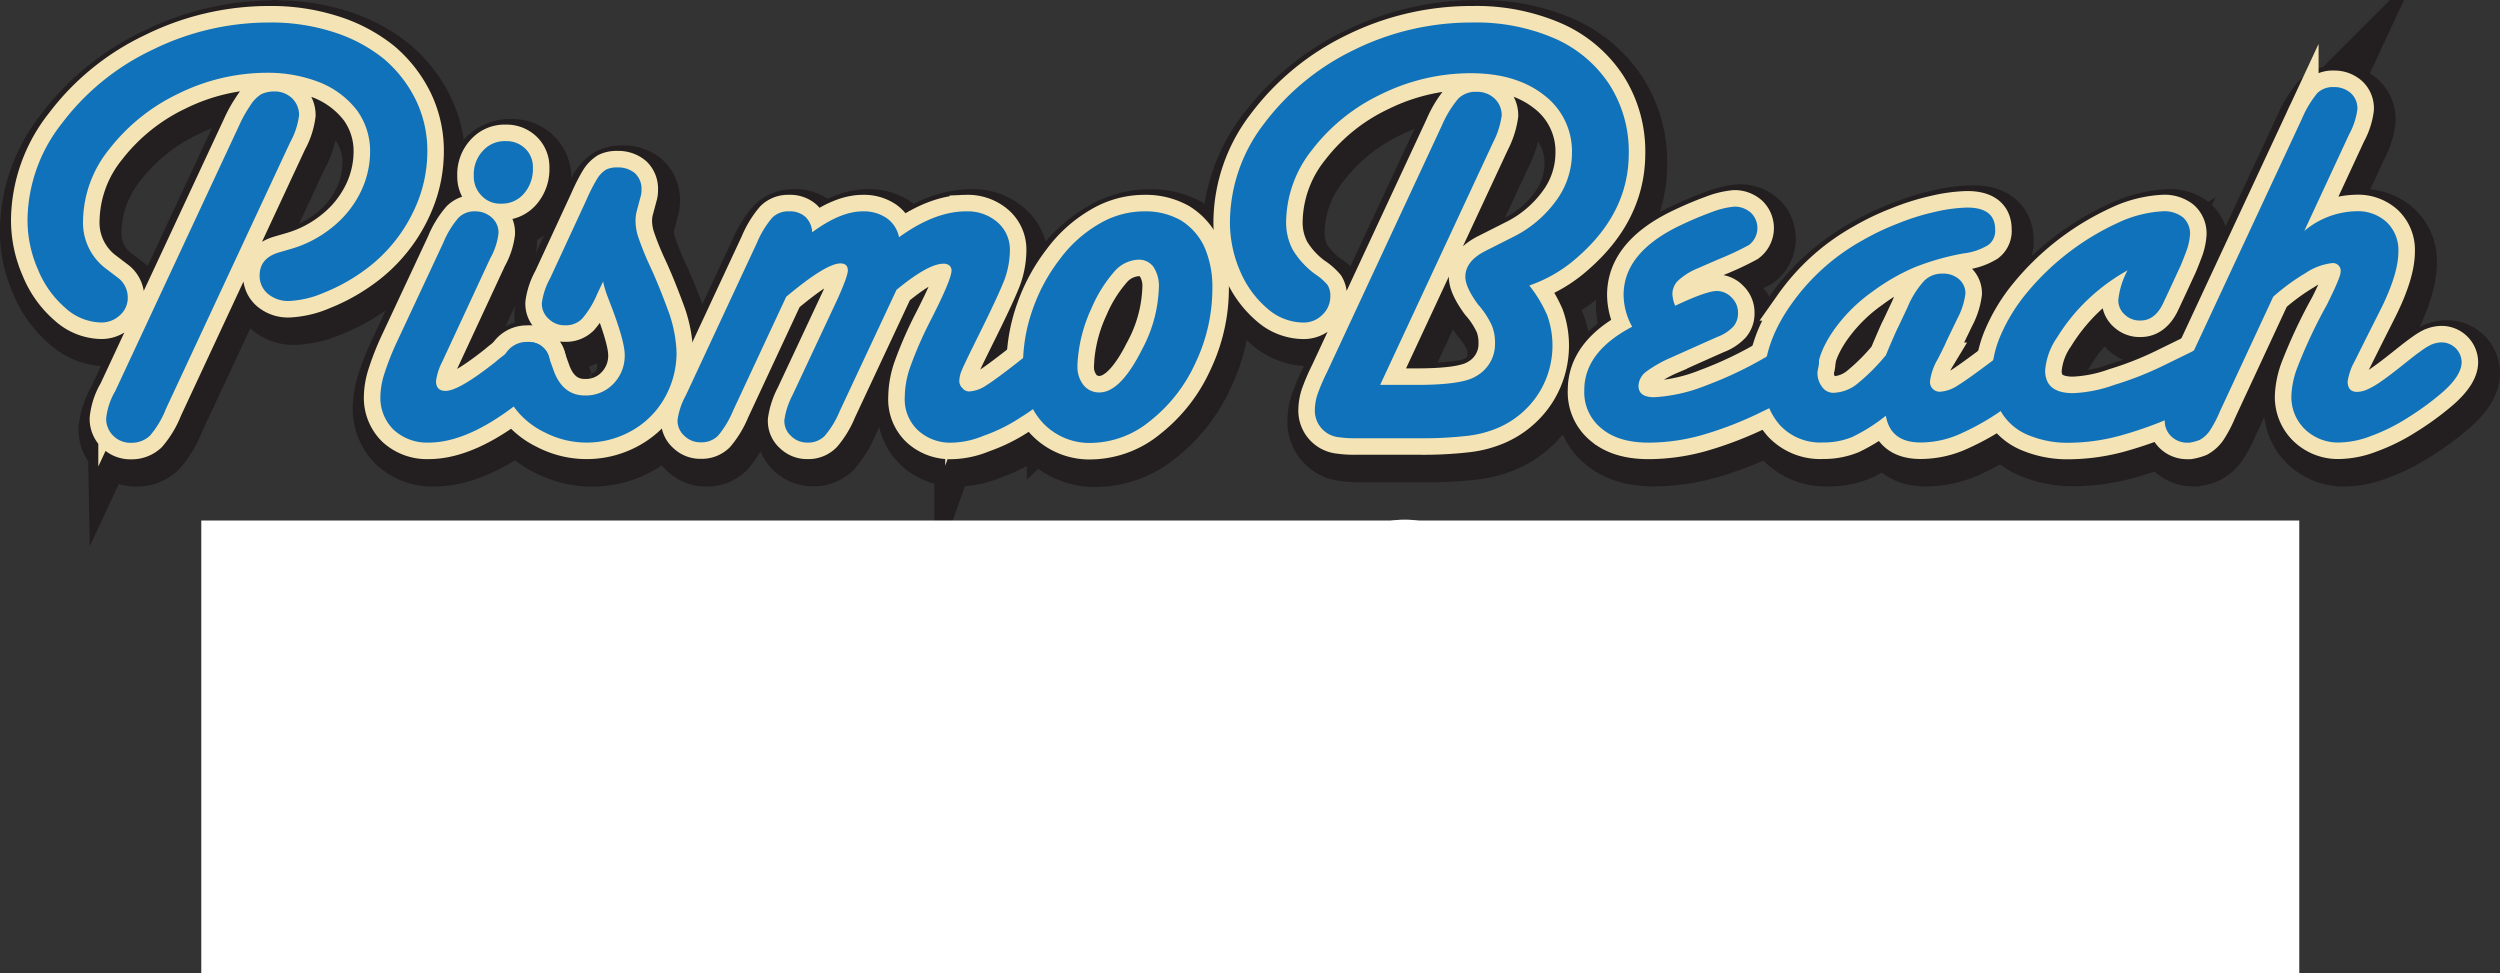 <svg id="Layer_2" data-name="Layer 2" xmlns="http://www.w3.org/2000/svg" viewBox="0 0 454.21 176.8"><rect x="0" y="0" width="454.21" height="176.8" fill="#333333" stroke="none"/><defs><style>.cls-1,.cls-2{fill:none;stroke-miterlimit:10;}.cls-1{stroke:#231f20;stroke-width:12px;}.cls-2{stroke:#f4e4b5;stroke-width:6px;}.cls-3{fill:#1072ba;}.cls-4{fill:#fff;}</style></defs><title>logo-footer</title><g id="Layer_8" data-name="Layer 8"><g id="Layer_3" data-name="Layer 3"><path class="cls-1" d="M301.49,45.58,281,89.61h6.66q8.28,0,10.74-1.57a6.66,6.66,0,0,0,3.47-6,8.31,8.31,0,0,0-.56-3.19A15.63,15.63,0,0,0,298.75,75q-2.29-3.14-2.29-5,0-2.85,3.63-4.7L305,62.81a21.34,21.34,0,0,0,8-6.71,14.66,14.66,0,0,0,2.85-8.62A12.81,12.81,0,0,0,310.78,37q-5.08-4-13.37-4a36.91,36.91,0,0,0-16.23,3.8,34.35,34.35,0,0,0-12.53,10.07A21.36,21.36,0,0,0,263.9,59.9a10.52,10.52,0,0,0,1.23,5.15,15.24,15.24,0,0,0,4,4.36,10.46,10.46,0,0,1,2.29,2,3.56,3.56,0,0,1,.5,2.07,4.59,4.59,0,0,1-1.45,3.35,4.75,4.75,0,0,1-3.53,1.4,10,10,0,0,1-6.49-2.57,18.2,18.2,0,0,1-4.92-6.77,22.28,22.28,0,0,1-1.85-9.06,29.54,29.54,0,0,1,6.16-17.68,44.67,44.67,0,0,1,16.34-13.43,48.12,48.12,0,0,1,21.54-5,35.83,35.83,0,0,1,15,2.91,22.8,22.8,0,0,1,9.9,8.34,22.51,22.51,0,0,1,3.53,12.53q0,10.64-9.12,18.69a25.76,25.76,0,0,1-8.95,5.31A24.16,24.16,0,0,1,311.34,77a16.28,16.28,0,0,1-1.62,14.26,16.46,16.46,0,0,1-7.16,6.1,19.78,19.78,0,0,1-5.6,1.51,70.22,70.22,0,0,1-9,.45H276.6a18.94,18.94,0,0,1-3-.17,4.91,4.91,0,0,1-2-.61A4.85,4.85,0,0,1,269.16,94a9.4,9.4,0,0,1,.44-2.63,34.63,34.63,0,0,1,1.74-4.08L292.21,42.5a19.71,19.71,0,0,1,3-4.92,4.46,4.46,0,0,1,3.3-1.23,4.59,4.59,0,0,1,3.3,1.23,4.19,4.19,0,0,1,1.29,3.08A15,15,0,0,1,301.49,45.58Z" transform="translate(-29.25 -17.7)"/><path class="cls-1" d="M326.77,79a12.13,12.13,0,0,1-1.56-5.77q0-7.55,9.84-12.42a63.31,63.31,0,0,1,6.16-2.63,15.38,15.38,0,0,1,4.14-1,4.45,4.45,0,0,1,3,1.12,3.86,3.86,0,0,1-.39,5.87,53.21,53.21,0,0,1-5.49,2.57l-3.86,1.68a11.63,11.63,0,0,0-3.47,2.18,3.42,3.42,0,0,0-1.06,2.47,6.17,6.17,0,0,0,.5,2.12q5.72-2.69,7.56-2.68a3.68,3.68,0,0,1,2.68,1.17,3.8,3.8,0,0,1,1.18,2.8,3.71,3.71,0,0,1-.84,2.46,7.59,7.59,0,0,1-2.91,1.9l-3.52,1.57-5,2.24a22.35,22.35,0,0,0-4.42,2.52,3.36,3.36,0,0,0-1.4,2.57q0,2.07,2.85,2.07a29.76,29.76,0,0,0,9.4-2.13,68.94,68.94,0,0,0,11.42-5.48c2.61-1.6,4.4-2.41,5.37-2.41a3.66,3.66,0,0,1,3.75,3.75,5.24,5.24,0,0,1-2.18,4,42.32,42.32,0,0,1-8,4.82,65.38,65.38,0,0,1-11.19,4.36,36.06,36.06,0,0,1-9.56,1.34c-3.66,0-6.51-.85-8.56-2.57A8.42,8.42,0,0,1,318,90.56Q318,83.63,326.77,79Z" transform="translate(-29.25 -17.7)"/><path class="cls-1" d="M372.86,95.21a31.93,31.93,0,0,1-6.1,3.86,13.62,13.62,0,0,1-5.31,1,10,10,0,0,1-7.78-3.13,11.55,11.55,0,0,1-2.91-8.28q0-6.82,4.93-13.76a38.66,38.66,0,0,1,12.92-11.58,44.72,44.72,0,0,1,6.27-3,42.45,42.45,0,0,1,6.94-2.18,28.51,28.51,0,0,1,5.81-.78c3.4,0,5.09,1.34,5.09,4a3.21,3.21,0,0,1-1.23,2.79A11.05,11.05,0,0,1,387,65.72,45.54,45.54,0,0,0,378,68.29a38,38,0,0,0-7.55,4.37A29.31,29.31,0,0,0,363.18,80c-1.82,2.72-2.74,5.14-2.74,7.27a4.14,4.14,0,0,0,.84,2.74,2.47,2.47,0,0,0,2.18,1.07,7.23,7.23,0,0,0,4.2-1.63,36.85,36.85,0,0,0,5.2-5.2l.51-1.23c1-2.31,1.53-3.56,1.67-3.75l1.74-3.69a16.75,16.75,0,0,1,3-4.81,4.56,4.56,0,0,1,3.36-1.35,4.39,4.39,0,0,1,3,1,3.4,3.4,0,0,1,1.18,2.63,13.14,13.14,0,0,1-1.46,4.53L384,81.44c-.12.26-.25.56-.4.9a5.6,5.6,0,0,1-.39.78,3.88,3.88,0,0,1-.28.59c-.11.2-.21.4-.3.59s-.2.39-.31.61a10.49,10.49,0,0,0-1.4,3.92,1.75,1.75,0,0,0,2,2A6.45,6.45,0,0,0,386,89.67c.9-.53,3-2,6.43-4.59A38.25,38.25,0,0,1,396,82.56a3.53,3.53,0,0,1,1.84-.5,3.93,3.93,0,0,1,2.63,1,3.42,3.42,0,0,1,1.12,2.47q0,3.41-7,8.22A45.37,45.37,0,0,1,386,98.67a17.47,17.47,0,0,1-6.83,1.4Q373.7,100.07,372.86,95.21Z" transform="translate(-29.25 -17.7)"/><path class="cls-1" d="M416.77,68.8a35.44,35.44,0,0,0-7.22,5.31A34.18,34.18,0,0,0,404,80.94a12.21,12.21,0,0,0-2.18,6c0,2.76,1.69,4.14,5.09,4.14a25.17,25.17,0,0,0,7.5-1.52,59.71,59.71,0,0,0,8.72-3.41l5.37-2.63a11,11,0,0,1,4.54-1.4,3.39,3.39,0,0,1,2.57,1.07,4,4,0,0,1,.95,2.68,5.64,5.64,0,0,1-2.4,4.25A39.78,39.78,0,0,1,425.67,95a71,71,0,0,1-10.35,3.75,36,36,0,0,1-9.07,1.28,18.5,18.5,0,0,1-7.61-1.4,10,10,0,0,1-4.86-4.14A12.43,12.43,0,0,1,392.1,88a19.39,19.39,0,0,1,1.62-7.39,31.66,31.66,0,0,1,4.76-7.72,43.91,43.91,0,0,1,7.16-7A43.26,43.26,0,0,1,415,60.18a21.77,21.77,0,0,1,8.34-2.12,5.47,5.47,0,0,1,3.52,1.11,3.92,3.92,0,0,1,1.29,3,10.65,10.65,0,0,1-.67,3.13c-.52,1.38-.88,2.27-1.06,2.68l-1.85,4-1.18,2.52c-1,2.28-2.44,3.41-4.19,3.41a3.93,3.93,0,0,1-2.91-1.06,3.52,3.52,0,0,1-1.18-2.63A14.4,14.4,0,0,1,416.77,68.8Z" transform="translate(-29.25 -17.7)"/><path class="cls-1" d="M457,44.07l-8.16,17.57a15.12,15.12,0,0,1,9.4-3.58,7.69,7.69,0,0,1,5.59,2A7,7,0,0,1,466,65.38q0,4-3.14,10.36l-2.52,5-2.29,4.59a11,11,0,0,0-1.29,3.64c0,1.27.58,1.9,1.74,1.9a4.81,4.81,0,0,0,1.84-.45,14.52,14.52,0,0,0,2.58-1.51c1-.67,2.46-1.8,4.47-3.41s3.4-2.52,4.15-3a4.76,4.76,0,0,1,2.34-.62,3.64,3.64,0,0,1,3.59,3.58c0,1.61-1.14,3.41-3.42,5.43a51.48,51.48,0,0,1-6.49,4.75A33.44,33.44,0,0,1,461,98.9a16.6,16.6,0,0,1-5.6,1.17,8.64,8.64,0,0,1-6.38-2.4,8.13,8.13,0,0,1-2.46-6.16,16.23,16.23,0,0,1,1.18-5.31A92.57,92.57,0,0,1,453,75.06c1.67-3.31,2.51-5.33,2.51-6q0-1.56-1.62-1.56a10.86,10.86,0,0,0-4.75,1.79,38.67,38.67,0,0,0-5.88,4.3L433.6,94.37a22.32,22.32,0,0,1-1.84,3.52,5.41,5.41,0,0,1-1.85,1.68,9.09,9.09,0,0,1-1.85.5h-.33a4.15,4.15,0,0,1-3-1.17A3.85,3.85,0,0,1,423.53,96,12.83,12.83,0,0,1,425,91.51l23.44-50.29a18.83,18.83,0,0,1,2.8-4.65,4.09,4.09,0,0,1,3-1.06,4.51,4.51,0,0,1,3.08,1.12,3.74,3.74,0,0,1,1.17,2.91A12.8,12.8,0,0,1,457,44.07Z" transform="translate(-29.25 -17.7)"/><path class="cls-1" d="M78.67,32.9a36.56,36.56,0,0,0-16.06,3.81A34.89,34.89,0,0,0,50.08,46.78,21.13,21.13,0,0,0,45.32,59.7a10.44,10.44,0,0,0,3.86,8.56l2.35,1.79a4.47,4.47,0,0,1,1.91,3.58,4.18,4.18,0,0,1-1.4,3.3,4.88,4.88,0,0,1-3.53,1.34,9.91,9.91,0,0,1-6.38-2.62,18.33,18.33,0,0,1-5-7,22.18,22.18,0,0,1-1.9-9,28.72,28.72,0,0,1,6.21-17.51,44.2,44.2,0,0,1,16.4-13.37,47.78,47.78,0,0,1,21.37-5,36.73,36.73,0,0,1,11.58,1.73,28,28,0,0,1,9.12,4.92,23.17,23.17,0,0,1,5.82,7.5,21.23,21.23,0,0,1,2.07,9.51,24.88,24.88,0,0,1-1.46,8.17A28.23,28.23,0,0,1,95.84,69.21,32.94,32.94,0,0,1,89,72.9a17.93,17.93,0,0,1-6.15,1.46,5.7,5.7,0,0,1-3.92-1.29,4.22,4.22,0,0,1-1.51-3.36q0-3.08,3.41-4.14l2.3-.67A21.12,21.12,0,0,0,90.59,61a18.69,18.69,0,0,0,5.09-6.27,16.83,16.83,0,0,0,1.79-7.38,12.6,12.6,0,0,0-2.35-7.56,16,16,0,0,0-6.72-5.09A25.73,25.73,0,0,0,78.67,32.9Zm-27.58,58,22.6-48.45a23.31,23.31,0,0,1,2-3.58,6.24,6.24,0,0,1,2-2.07,5.28,5.28,0,0,1,2.35-.5,4.52,4.52,0,0,1,3.25,1.23,4.22,4.22,0,0,1,1.28,3.08,13.7,13.7,0,0,1-1.62,4.92L60.37,93.94a16.81,16.81,0,0,1-2.91,4.87,4.84,4.84,0,0,1-3.41,1.28,4.37,4.37,0,0,1-3.24-1.28,4.26,4.26,0,0,1-1.29-3.14A12.34,12.34,0,0,1,51.09,90.86Z" transform="translate(-29.25 -17.7)"/><path class="cls-1" d="M102.16,82.19l8.61-18.41a16.43,16.43,0,0,1,2.8-4.58,4.07,4.07,0,0,1,3-1.12,4.43,4.43,0,0,1,3,1.12,3.65,3.65,0,0,1,1.23,2.91,12.34,12.34,0,0,1-1.51,4.53l-8.73,18.8a10.7,10.7,0,0,0-1.11,3.47c0,1.19.57,1.79,1.73,1.79q2.4,0,9-5.21a31.14,31.14,0,0,1,4-2.91,4.82,4.82,0,0,1,2.29-.72,3.51,3.51,0,0,1,2.58,1.06,3.56,3.56,0,0,1,1.06,2.63q0,2.74-5.2,6.94-9.47,7.61-16.79,7.6a8.9,8.9,0,0,1-6.38-2.34,8.11,8.11,0,0,1-2.4-6,14.16,14.16,0,0,1,.73-4.19A48.73,48.73,0,0,1,102.16,82.19Zm24.89-32a6.76,6.76,0,0,1-1.56,4.59,5.26,5.26,0,0,1-4.26,1.9,4.56,4.56,0,0,1-3.52-1.46,4.91,4.91,0,0,1-1.4-3.63A6.22,6.22,0,0,1,118,47.06a5.29,5.29,0,0,1,4.14-1.74,4.89,4.89,0,0,1,3.52,1.34A4.65,4.65,0,0,1,127.05,50.19Z" transform="translate(-29.25 -17.7)"/><path class="cls-1" d="M139.8,70.83l-1.06,2.24A16.92,16.92,0,0,1,136,77.6a4.11,4.11,0,0,1-3.07,1.18,4.06,4.06,0,0,1-3-1.18,3.63,3.63,0,0,1-1.23-2.91,12.8,12.8,0,0,1,1.51-4.47L136.78,56a32.69,32.69,0,0,1,2-3.92,5.24,5.24,0,0,1,1.57-1.57,4.43,4.43,0,0,1,2.07-.39,4.71,4.71,0,0,1,3.19,1.07,3.85,3.85,0,0,1,1.17,3,3.43,3.43,0,0,1-.17,1.23L146,57.8a7.09,7.09,0,0,0-.28,2,9.43,9.43,0,0,0,.51,3,52.37,52.37,0,0,0,2.18,5.37c.93,2,2,4.61,3.13,7.66a24.41,24.41,0,0,1,1.63,7.89A16.63,16.63,0,0,1,151,92a15.56,15.56,0,0,1-5.93,5.93,16.62,16.62,0,0,1-15.83.34,14.74,14.74,0,0,1-5.77-4.87,10.25,10.25,0,0,1-2.24-6.27,5.35,5.35,0,0,1,1.4-3.86,4.51,4.51,0,0,1,3.47-1.45A3.82,3.82,0,0,1,130,84.65l.84,2.35c1.08,3,3,4.53,5.65,4.53a6.91,6.91,0,0,0,5.26-2.18,7.28,7.28,0,0,0,2-5.2q0-2.69-3-10.3A19.26,19.26,0,0,1,139.8,70.83Z" transform="translate(-29.25 -17.7)"/><path class="cls-1" d="M193.11,72.34l-10.3,22a17,17,0,0,1-2.74,4.53,4.17,4.17,0,0,1-3.08,1.17,4.11,4.11,0,0,1-3-1.17A3.65,3.65,0,0,1,172.74,96a13.86,13.86,0,0,1,1.46-4.48l8.28-17.68q1.78-4,1.79-5,0-1.29-1.35-1.29-2.56,0-9.56,5.82l-.28.22L163.4,94.39a17.23,17.23,0,0,1-2.74,4.53,4.19,4.19,0,0,1-3.08,1.17,4.09,4.09,0,0,1-3-1.17A3.65,3.65,0,0,1,153.33,96a12.83,12.83,0,0,1,1.51-4.48l12.92-27.75a17.31,17.31,0,0,1,2.8-4.58,4.07,4.07,0,0,1,3-1.12,4.22,4.22,0,0,1,3,1,4.09,4.09,0,0,1,1.23,2.8q5.14-3.8,9.18-3.8a7.34,7.34,0,0,1,4.36,1.23,5.56,5.56,0,0,1,2.24,3.47q6.49-4.71,12.2-4.7a8.2,8.2,0,0,1,5.7,2,6.52,6.52,0,0,1,2.24,5.09,16.09,16.09,0,0,1-.95,5.37q-1.17,3-4.75,10.19c-1.8,3.61-2.8,5.7-3,6.26a5.16,5.16,0,0,0-.44,1.91,1.73,1.73,0,0,0,.56,1.28,1.52,1.52,0,0,0,1.23.62,6.12,6.12,0,0,0,3.13-1.12c1.19-.75,3.1-2.15,5.71-4.2,1.82-1.45,3.19-2.46,4.08-3a4.71,4.71,0,0,1,2.29-.61,3.65,3.65,0,0,1,2.63,1,3.45,3.45,0,0,1,1.07,2.52q0,2.18-3.47,5.48a39.57,39.57,0,0,1-6.27,4.76,30.19,30.19,0,0,1-6.6,3.24,15.79,15.79,0,0,1-5.54,1.23,8.68,8.68,0,0,1-6.32-2.23,7.7,7.7,0,0,1-2.41-6,17,17,0,0,1,1-5.54,71.18,71.18,0,0,1,3.58-8.22q3.92-7.62,3.92-9.29a1.25,1.25,0,0,0-.39-.9,1.61,1.61,0,0,0-1.07-.33Q198.87,67.59,193.11,72.34Z" transform="translate(-29.25 -17.7)"/><path class="cls-1" d="M216.09,85.94a30.25,30.25,0,0,1,1.79-10.18,32.44,32.44,0,0,1,4.93-9.07A23.55,23.55,0,0,1,230,60.32a16.08,16.08,0,0,1,8.12-2.24,13,13,0,0,1,6.65,1.62,11.22,11.22,0,0,1,4.26,4.76A18,18,0,0,1,250.5,72a31.46,31.46,0,0,1-3.08,13.65,28.23,28.23,0,0,1-8.22,10.52,17.21,17.21,0,0,1-10.63,4,11.61,11.61,0,0,1-9.07-3.86Q216.09,92.44,216.09,85.94Zm9.9.11a5.31,5.31,0,0,0,1.12,3.58A3.61,3.61,0,0,0,230,91q3.81,0,7.72-7.78a25.34,25.34,0,0,0,3.08-11.3,6.29,6.29,0,0,0-.95-3.75,3.26,3.26,0,0,0-2.8-1.29A6.14,6.14,0,0,0,232.76,69a25.1,25.1,0,0,0-4.14,6.66A27.24,27.24,0,0,0,226,86.05Z" transform="translate(-29.25 -17.7)"/></g><g id="Layer_3_copy_2" data-name="Layer 3 copy 2"><path class="cls-2" d="M300.51,43.6,280,87.63h6.66q8.28,0,10.74-1.57a6.66,6.66,0,0,0,3.47-6,8.31,8.31,0,0,0-.56-3.19A15.63,15.63,0,0,0,297.77,73q-2.29-3.14-2.29-5,0-2.85,3.63-4.7L304,60.83a21.34,21.34,0,0,0,8-6.71,14.66,14.66,0,0,0,2.85-8.62A12.8,12.8,0,0,0,309.8,35q-5.08-4-13.37-4a36.92,36.92,0,0,0-16.23,3.81,34.35,34.35,0,0,0-12.53,10.07,21.36,21.36,0,0,0-4.75,13.09,10.52,10.52,0,0,0,1.23,5.15,15.34,15.34,0,0,0,4,4.36,10.34,10.34,0,0,1,2.3,2,3.64,3.64,0,0,1,.5,2.07,4.59,4.59,0,0,1-1.45,3.35,4.77,4.77,0,0,1-3.53,1.4,10,10,0,0,1-6.49-2.57,18.2,18.2,0,0,1-4.92-6.77,22.28,22.28,0,0,1-1.85-9.06,29.54,29.54,0,0,1,6.16-17.68,44.72,44.72,0,0,1,16.33-13.43,48.19,48.19,0,0,1,21.54-5,35.84,35.84,0,0,1,15,2.91,22.8,22.8,0,0,1,9.9,8.34,22.48,22.48,0,0,1,3.53,12.53q0,10.64-9.12,18.69a25.76,25.76,0,0,1-8.95,5.31A24.16,24.16,0,0,1,310.36,75a16.28,16.28,0,0,1-1.62,14.26,16.46,16.46,0,0,1-7.16,6.1,19.78,19.78,0,0,1-5.6,1.51,70.22,70.22,0,0,1-9,.45H275.62a19,19,0,0,1-3-.17,4.86,4.86,0,0,1-4.48-5.09,9.4,9.4,0,0,1,.45-2.63,34.63,34.63,0,0,1,1.74-4.08l20.87-44.82a19.71,19.71,0,0,1,3-4.92,4.46,4.46,0,0,1,3.3-1.23,4.59,4.59,0,0,1,3.3,1.23,4.19,4.19,0,0,1,1.29,3.08A15.24,15.24,0,0,1,300.51,43.6Z" transform="translate(-29.25 -17.7)"/><path class="cls-2" d="M325.79,77.06a12.13,12.13,0,0,1-1.56-5.77q0-7.55,9.84-12.42a63.31,63.31,0,0,1,6.16-2.63,15.38,15.38,0,0,1,4.14-1,4.45,4.45,0,0,1,3,1.12,3.86,3.86,0,0,1-.39,5.87,53.21,53.21,0,0,1-5.49,2.57l-3.86,1.68a11.76,11.76,0,0,0-3.47,2.18,3.38,3.38,0,0,0-1.06,2.47,6.22,6.22,0,0,0,.5,2.12q5.72-2.69,7.56-2.68a3.7,3.7,0,0,1,2.68,1.17,3.8,3.8,0,0,1,1.18,2.8A3.71,3.71,0,0,1,344.2,77a7.59,7.59,0,0,1-2.91,1.9l-3.53,1.57-5,2.24a22.61,22.61,0,0,0-4.42,2.51,3.39,3.39,0,0,0-1.4,2.58q0,2.07,2.85,2.07a29.76,29.76,0,0,0,9.4-2.13,68.94,68.94,0,0,0,11.42-5.48c2.61-1.6,4.4-2.41,5.37-2.41a3.66,3.66,0,0,1,3.75,3.75,5.22,5.22,0,0,1-2.19,4,41.8,41.8,0,0,1-8,4.82,65.38,65.38,0,0,1-11.19,4.36,36.06,36.06,0,0,1-9.56,1.34c-3.66,0-6.51-.85-8.56-2.57a8.42,8.42,0,0,1-3.14-6.94Q317.06,81.65,325.79,77.06Z" transform="translate(-29.25 -17.7)"/><path class="cls-2" d="M371.88,93.23a31.93,31.93,0,0,1-6.1,3.86,13.62,13.62,0,0,1-5.31,1A10,10,0,0,1,352.69,95a11.55,11.55,0,0,1-2.91-8.28q0-6.83,4.93-13.76a38.79,38.79,0,0,1,12.92-11.59,45.87,45.87,0,0,1,6.27-3,42.65,42.65,0,0,1,6.93-2.18,28.67,28.67,0,0,1,5.82-.78c3.4,0,5.09,1.34,5.09,4a3.21,3.21,0,0,1-1.23,2.79A11.05,11.05,0,0,1,386,63.74,45.54,45.54,0,0,0,377,66.31a37.7,37.7,0,0,0-7.55,4.37A29.31,29.31,0,0,0,362.2,78c-1.82,2.72-2.74,5.14-2.74,7.27A4.14,4.14,0,0,0,360.3,88a2.46,2.46,0,0,0,2.18,1.06,7.28,7.28,0,0,0,4.2-1.62,36.85,36.85,0,0,0,5.2-5.2l.51-1.23c1-2.31,1.53-3.56,1.67-3.75l1.74-3.69a16.75,16.75,0,0,1,3-4.81,4.55,4.55,0,0,1,3.36-1.35,4.39,4.39,0,0,1,3,1,3.4,3.4,0,0,1,1.18,2.63,13.2,13.2,0,0,1-1.46,4.53L383,79.46c-.12.26-.25.56-.4.9a7,7,0,0,1-.39.78,3.88,3.88,0,0,1-.28.59c-.11.2-.21.4-.3.59s-.2.39-.31.61a10.49,10.49,0,0,0-1.4,3.92,1.75,1.75,0,0,0,2,2A6.45,6.45,0,0,0,385,87.69c.9-.53,3-2,6.43-4.59a38.25,38.25,0,0,1,3.59-2.52,3.53,3.53,0,0,1,1.84-.5,3.93,3.93,0,0,1,2.63,1,3.42,3.42,0,0,1,1.12,2.47q0,3.4-7,8.22A45.37,45.37,0,0,1,385,96.69a17.46,17.46,0,0,1-6.82,1.4Q372.72,98.09,371.88,93.23Z" transform="translate(-29.25 -17.7)"/><path class="cls-2" d="M415.79,66.82a35.44,35.44,0,0,0-7.22,5.31A34.18,34.18,0,0,0,403,79a12.21,12.21,0,0,0-2.18,6c0,2.76,1.69,4.13,5.09,4.13a25.11,25.11,0,0,0,7.5-1.51,59.71,59.71,0,0,0,8.72-3.41l5.37-2.63a11,11,0,0,1,4.54-1.4,3.39,3.39,0,0,1,2.57,1.07,4,4,0,0,1,1,2.68,5.64,5.64,0,0,1-2.4,4.25,40.22,40.22,0,0,1-8.45,4.93,71,71,0,0,1-10.35,3.75,36,36,0,0,1-9.07,1.28,18.5,18.5,0,0,1-7.61-1.4,10.11,10.11,0,0,1-4.86-4.14A12.43,12.43,0,0,1,391.12,86a19.39,19.39,0,0,1,1.62-7.39,31.66,31.66,0,0,1,4.76-7.72A46.73,46.73,0,0,1,414,58.2a21.77,21.77,0,0,1,8.34-2.12,5.49,5.49,0,0,1,3.52,1.11,3.92,3.92,0,0,1,1.29,3,10.65,10.65,0,0,1-.67,3.13c-.52,1.38-.88,2.27-1.06,2.68l-1.85,4-1.18,2.52c-1,2.28-2.44,3.41-4.19,3.41a3.93,3.93,0,0,1-2.91-1.06,3.5,3.5,0,0,1-1.18-2.63A14.4,14.4,0,0,1,415.79,66.82Z" transform="translate(-29.25 -17.7)"/><path class="cls-2" d="M456.06,42.09,447.9,59.66a15.11,15.11,0,0,1,9.39-3.58,7.7,7.7,0,0,1,5.6,2A7,7,0,0,1,465,63.4q0,4-3.14,10.35l-2.52,5-2.29,4.59A11,11,0,0,0,455.78,87c0,1.27.58,1.9,1.74,1.9a4.81,4.81,0,0,0,1.84-.45,14.52,14.52,0,0,0,2.58-1.51q1.46-1,4.47-3.41t4.14-3a4.83,4.83,0,0,1,2.35-.62,3.64,3.64,0,0,1,3.59,3.58q0,2.4-3.42,5.43a51.48,51.48,0,0,1-6.49,4.75A33.72,33.72,0,0,1,460,96.92a16.65,16.65,0,0,1-5.6,1.17,8.64,8.64,0,0,1-6.38-2.4,8.13,8.13,0,0,1-2.46-6.16,16.23,16.23,0,0,1,1.18-5.31A92.57,92.57,0,0,1,452,73.08q2.5-5,2.51-6a1.41,1.41,0,0,0-1.62-1.57,11,11,0,0,0-4.76,1.8,38.41,38.41,0,0,0-5.87,4.3l-9.68,20.82a22.32,22.32,0,0,1-1.84,3.52,5.41,5.41,0,0,1-1.85,1.68,9.09,9.09,0,0,1-1.85.5h-.33a4.15,4.15,0,0,1-3-1.17A3.87,3.87,0,0,1,422.55,94a12.83,12.83,0,0,1,1.51-4.48l23.44-50.3a18.61,18.61,0,0,1,2.8-4.64,4.09,4.09,0,0,1,3-1.06,4.51,4.51,0,0,1,3.08,1.12,3.74,3.74,0,0,1,1.17,2.91A12.8,12.8,0,0,1,456.06,42.09Z" transform="translate(-29.25 -17.7)"/><path class="cls-2" d="M77.69,30.92a36.56,36.56,0,0,0-16.06,3.81A34.89,34.89,0,0,0,49.1,44.8a21.13,21.13,0,0,0-4.76,12.92,10.44,10.44,0,0,0,3.86,8.56l2.35,1.79a4.47,4.47,0,0,1,1.91,3.58,4.18,4.18,0,0,1-1.4,3.3,4.88,4.88,0,0,1-3.53,1.34,9.91,9.91,0,0,1-6.38-2.62,18.33,18.33,0,0,1-5-7,22.18,22.18,0,0,1-1.9-9,28.72,28.72,0,0,1,6.21-17.51,44.2,44.2,0,0,1,16.4-13.37,47.78,47.78,0,0,1,21.37-5,36.73,36.73,0,0,1,11.58,1.73A28,28,0,0,1,99,28.4a23.17,23.17,0,0,1,5.82,7.5,21.23,21.23,0,0,1,2.07,9.51,24.88,24.88,0,0,1-1.46,8.17A28.23,28.23,0,0,1,94.86,67.23,32.94,32.94,0,0,1,88,70.92a17.93,17.93,0,0,1-6.15,1.46,5.7,5.7,0,0,1-3.92-1.29,4.22,4.22,0,0,1-1.51-3.36q0-3.08,3.41-4.14l2.3-.67A21.12,21.12,0,0,0,89.61,59a18.69,18.69,0,0,0,5.09-6.27,16.83,16.83,0,0,0,1.79-7.38,12.6,12.6,0,0,0-2.35-7.56,16,16,0,0,0-6.72-5.09A25.73,25.73,0,0,0,77.69,30.92Zm-27.58,58,22.6-48.45a23.31,23.31,0,0,1,2-3.58,6.24,6.24,0,0,1,2-2.07,5.28,5.28,0,0,1,2.35-.5,4.52,4.52,0,0,1,3.25,1.23,4.22,4.22,0,0,1,1.28,3.08,13.7,13.7,0,0,1-1.62,4.92L59.39,92a16.81,16.81,0,0,1-2.91,4.87,4.84,4.84,0,0,1-3.41,1.28,4.37,4.37,0,0,1-3.24-1.28,4.26,4.26,0,0,1-1.29-3.14A12.34,12.34,0,0,1,50.11,88.88Z" transform="translate(-29.25 -17.7)"/><path class="cls-2" d="M101.18,80.21l8.61-18.41a16.43,16.43,0,0,1,2.8-4.58,4.07,4.07,0,0,1,3-1.12,4.43,4.43,0,0,1,3,1.12,3.65,3.65,0,0,1,1.23,2.91,12.34,12.34,0,0,1-1.51,4.53l-8.73,18.8a10.7,10.7,0,0,0-1.11,3.47c0,1.19.57,1.79,1.73,1.79q2.4,0,9-5.21a31.14,31.14,0,0,1,4-2.91,4.82,4.82,0,0,1,2.29-.72,3.51,3.51,0,0,1,2.58,1.06,3.56,3.56,0,0,1,1.06,2.63q0,2.75-5.2,6.94-9.47,7.6-16.79,7.6a8.9,8.9,0,0,1-6.38-2.34,8.11,8.11,0,0,1-2.4-6,14.16,14.16,0,0,1,.73-4.19A48.73,48.73,0,0,1,101.18,80.21Zm24.89-32a6.76,6.76,0,0,1-1.56,4.59,5.26,5.26,0,0,1-4.26,1.9,4.56,4.56,0,0,1-3.52-1.46,4.91,4.91,0,0,1-1.4-3.63A6.22,6.22,0,0,1,117,45.08a5.29,5.29,0,0,1,4.14-1.74,4.89,4.89,0,0,1,3.52,1.34A4.65,4.65,0,0,1,126.07,48.21Z" transform="translate(-29.25 -17.7)"/><path class="cls-2" d="M138.82,68.85l-1.06,2.24A16.92,16.92,0,0,1,135,75.62a4.11,4.11,0,0,1-3.07,1.18,4.06,4.06,0,0,1-3-1.18,3.63,3.63,0,0,1-1.23-2.91,12.8,12.8,0,0,1,1.51-4.47L135.8,54a32.69,32.69,0,0,1,2-3.92,5.24,5.24,0,0,1,1.57-1.57,4.43,4.43,0,0,1,2.07-.39,4.71,4.71,0,0,1,3.19,1.07,3.85,3.85,0,0,1,1.17,3,3.7,3.7,0,0,1-.16,1.23L145,55.82a7.09,7.09,0,0,0-.28,2,9.43,9.43,0,0,0,.51,3,52.37,52.37,0,0,0,2.18,5.37c.93,2,2,4.61,3.13,7.66a24.41,24.41,0,0,1,1.63,7.89A16.63,16.63,0,0,1,150,90a15.56,15.56,0,0,1-5.93,5.93,16.62,16.62,0,0,1-15.83.34,14.74,14.74,0,0,1-5.77-4.87,10.25,10.25,0,0,1-2.24-6.27,5.35,5.35,0,0,1,1.4-3.86,4.51,4.51,0,0,1,3.47-1.45A3.82,3.82,0,0,1,129,82.67l.84,2.35c1.08,3,3,4.53,5.65,4.53a6.91,6.91,0,0,0,5.26-2.18,7.28,7.28,0,0,0,2-5.2q0-2.69-3-10.29A19.68,19.68,0,0,1,138.82,68.85Z" transform="translate(-29.25 -17.7)"/><path class="cls-2" d="M192.13,70.36l-10.3,22a16.7,16.7,0,0,1-2.74,4.53A4.17,4.17,0,0,1,176,98.11a4.11,4.11,0,0,1-3-1.17A3.65,3.65,0,0,1,171.76,94a13.86,13.86,0,0,1,1.46-4.48l8.28-17.67q1.78-4,1.79-5c0-.86-.45-1.29-1.34-1.29q-2.58,0-9.57,5.82l-.28.22-9.68,20.76a17.23,17.23,0,0,1-2.74,4.53,4.19,4.19,0,0,1-3.08,1.17,4.09,4.09,0,0,1-3-1.17A3.65,3.65,0,0,1,152.35,94a12.83,12.83,0,0,1,1.51-4.48L166.78,61.8a17.31,17.31,0,0,1,2.8-4.58,4.07,4.07,0,0,1,3-1.12,4.22,4.22,0,0,1,3,1,4.09,4.09,0,0,1,1.23,2.8c3.44-2.53,6.49-3.8,9.18-3.8a7.34,7.34,0,0,1,4.36,1.23,5.56,5.56,0,0,1,2.24,3.47q6.5-4.71,12.2-4.7a8.24,8.24,0,0,1,5.71,2,6.55,6.55,0,0,1,2.23,5.09,15.84,15.84,0,0,1-1,5.37q-1.17,3-4.75,10.19c-1.79,3.62-2.8,5.7-3,6.26a5.16,5.16,0,0,0-.44,1.91,1.73,1.73,0,0,0,.56,1.28,1.52,1.52,0,0,0,1.23.62,6.12,6.12,0,0,0,3.13-1.12c1.19-.75,3.1-2.15,5.71-4.2,1.82-1.45,3.19-2.46,4.08-3a4.72,4.72,0,0,1,2.3-.61,3.69,3.69,0,0,1,2.63,1,3.48,3.48,0,0,1,1.06,2.52q0,2.17-3.47,5.48a39.57,39.57,0,0,1-6.27,4.76,30.19,30.19,0,0,1-6.6,3.24,15.79,15.79,0,0,1-5.54,1.23,8.68,8.68,0,0,1-6.32-2.23,7.7,7.7,0,0,1-2.41-6,17,17,0,0,1,1-5.54,71.18,71.18,0,0,1,3.58-8.22q3.91-7.62,3.92-9.29a1.25,1.25,0,0,0-.39-.9,1.61,1.61,0,0,0-1.07-.33Q197.89,65.61,192.13,70.36Z" transform="translate(-29.25 -17.7)"/><path class="cls-2" d="M215.11,84a30.25,30.25,0,0,1,1.79-10.18,32.19,32.19,0,0,1,4.93-9.07A23.55,23.55,0,0,1,229,58.34a16.08,16.08,0,0,1,8.12-2.24,13,13,0,0,1,6.65,1.62,11.22,11.22,0,0,1,4.26,4.76A18,18,0,0,1,249.52,70a31.46,31.46,0,0,1-3.08,13.65,28.23,28.23,0,0,1-8.22,10.52,17.21,17.21,0,0,1-10.63,4,11.61,11.61,0,0,1-9.07-3.86Q215.12,90.46,215.11,84Zm9.9.11a5.31,5.31,0,0,0,1.12,3.58A3.61,3.61,0,0,0,229,89q3.81,0,7.72-7.78a25.34,25.34,0,0,0,3.08-11.3,6.29,6.29,0,0,0-1-3.75,3.27,3.27,0,0,0-2.8-1.29,6.14,6.14,0,0,0-4.31,2.18,25.1,25.1,0,0,0-4.14,6.66A27.24,27.24,0,0,0,225,84.07Z" transform="translate(-29.25 -17.7)"/></g><g id="Layer_3_copy" data-name="Layer 3 copy"><path class="cls-3" d="M300.51,43.6,280,87.63h6.66q8.28,0,10.74-1.57a6.66,6.66,0,0,0,3.47-6,8.31,8.31,0,0,0-.56-3.19A15.63,15.63,0,0,0,297.77,73q-2.29-3.14-2.29-5,0-2.85,3.63-4.7L304,60.83a21.34,21.34,0,0,0,8-6.71,14.66,14.66,0,0,0,2.85-8.62A12.8,12.8,0,0,0,309.8,35q-5.08-4-13.37-4a36.92,36.92,0,0,0-16.23,3.81,34.35,34.35,0,0,0-12.53,10.07,21.36,21.36,0,0,0-4.75,13.09,10.52,10.52,0,0,0,1.23,5.15,15.34,15.34,0,0,0,4,4.36,10.34,10.34,0,0,1,2.3,2,3.64,3.64,0,0,1,.5,2.07,4.59,4.59,0,0,1-1.45,3.35,4.77,4.77,0,0,1-3.53,1.4,10,10,0,0,1-6.49-2.57,18.2,18.2,0,0,1-4.92-6.77,22.28,22.28,0,0,1-1.85-9.06,29.54,29.54,0,0,1,6.16-17.68,44.72,44.72,0,0,1,16.33-13.43,48.19,48.19,0,0,1,21.54-5,35.84,35.84,0,0,1,15,2.91,22.8,22.8,0,0,1,9.9,8.34,22.48,22.48,0,0,1,3.53,12.53q0,10.64-9.12,18.69a25.76,25.76,0,0,1-8.95,5.31A24.16,24.16,0,0,1,310.36,75a16.28,16.28,0,0,1-1.62,14.26,16.46,16.46,0,0,1-7.16,6.1,19.78,19.78,0,0,1-5.6,1.51,70.22,70.22,0,0,1-9,.45H275.62a19,19,0,0,1-3-.17,4.86,4.86,0,0,1-4.48-5.09,9.4,9.4,0,0,1,.45-2.63,34.63,34.63,0,0,1,1.74-4.08l20.87-44.82a19.71,19.71,0,0,1,3-4.92,4.46,4.46,0,0,1,3.3-1.23,4.59,4.59,0,0,1,3.3,1.23,4.19,4.19,0,0,1,1.29,3.08A15.24,15.24,0,0,1,300.51,43.6Z" transform="translate(-29.25 -17.7)"/><path class="cls-3" d="M325.79,77.06a12.13,12.13,0,0,1-1.56-5.77q0-7.55,9.84-12.42a63.31,63.31,0,0,1,6.16-2.63,15.38,15.38,0,0,1,4.14-1,4.45,4.45,0,0,1,3,1.12,3.86,3.86,0,0,1-.39,5.87,53.21,53.21,0,0,1-5.49,2.57l-3.86,1.68a11.76,11.76,0,0,0-3.47,2.18,3.38,3.38,0,0,0-1.06,2.47,6.22,6.22,0,0,0,.5,2.12q5.72-2.69,7.56-2.68a3.7,3.7,0,0,1,2.68,1.17,3.8,3.8,0,0,1,1.18,2.8A3.71,3.71,0,0,1,344.2,77a7.59,7.59,0,0,1-2.91,1.9l-3.53,1.57-5,2.24a22.61,22.61,0,0,0-4.42,2.51,3.39,3.39,0,0,0-1.4,2.58q0,2.07,2.85,2.07a29.76,29.76,0,0,0,9.4-2.13,68.94,68.94,0,0,0,11.42-5.48c2.61-1.6,4.4-2.41,5.37-2.41a3.66,3.66,0,0,1,3.75,3.75,5.22,5.22,0,0,1-2.19,4,41.8,41.8,0,0,1-8,4.82,65.38,65.38,0,0,1-11.19,4.36,36.06,36.06,0,0,1-9.56,1.34c-3.66,0-6.51-.85-8.56-2.57a8.42,8.42,0,0,1-3.14-6.94Q317.06,81.65,325.79,77.06Z" transform="translate(-29.25 -17.7)"/><path class="cls-3" d="M371.88,93.23a31.93,31.93,0,0,1-6.1,3.86,13.62,13.62,0,0,1-5.31,1A10,10,0,0,1,352.69,95a11.55,11.55,0,0,1-2.91-8.28q0-6.83,4.93-13.76a38.79,38.79,0,0,1,12.92-11.59,45.87,45.87,0,0,1,6.27-3,42.65,42.65,0,0,1,6.93-2.18,28.67,28.67,0,0,1,5.82-.78c3.4,0,5.09,1.34,5.09,4a3.21,3.21,0,0,1-1.23,2.79A11.05,11.05,0,0,1,386,63.74,45.54,45.54,0,0,0,377,66.31a37.7,37.7,0,0,0-7.55,4.37A29.31,29.31,0,0,0,362.2,78c-1.82,2.72-2.74,5.14-2.74,7.27A4.14,4.14,0,0,0,360.3,88a2.46,2.46,0,0,0,2.18,1.06,7.28,7.28,0,0,0,4.2-1.62,36.85,36.85,0,0,0,5.2-5.2l.51-1.23c1-2.31,1.53-3.56,1.67-3.75l1.74-3.69a16.75,16.75,0,0,1,3-4.81,4.55,4.55,0,0,1,3.36-1.35,4.39,4.39,0,0,1,3,1,3.4,3.4,0,0,1,1.18,2.63,13.2,13.2,0,0,1-1.46,4.53L383,79.46c-.12.26-.25.56-.4.9a7,7,0,0,1-.39.78,3.88,3.88,0,0,1-.28.59c-.11.2-.21.4-.3.59s-.2.39-.31.61a10.49,10.49,0,0,0-1.4,3.92,1.75,1.75,0,0,0,2,2A6.45,6.45,0,0,0,385,87.69c.9-.53,3-2,6.43-4.59a38.25,38.25,0,0,1,3.59-2.52,3.53,3.53,0,0,1,1.84-.5,3.93,3.93,0,0,1,2.63,1,3.42,3.42,0,0,1,1.12,2.47q0,3.4-7,8.22A45.37,45.37,0,0,1,385,96.69a17.46,17.46,0,0,1-6.82,1.4Q372.72,98.09,371.88,93.23Z" transform="translate(-29.25 -17.7)"/><path class="cls-3" d="M415.79,66.82a35.44,35.44,0,0,0-7.22,5.31A34.18,34.18,0,0,0,403,79a12.21,12.21,0,0,0-2.18,6c0,2.76,1.69,4.13,5.09,4.13a25.11,25.11,0,0,0,7.5-1.51,59.71,59.71,0,0,0,8.72-3.41l5.37-2.63a11,11,0,0,1,4.54-1.4,3.39,3.39,0,0,1,2.57,1.07,4,4,0,0,1,1,2.68,5.64,5.64,0,0,1-2.4,4.25,40.22,40.22,0,0,1-8.45,4.93,71,71,0,0,1-10.35,3.75,36,36,0,0,1-9.07,1.28,18.5,18.5,0,0,1-7.61-1.4,10.11,10.11,0,0,1-4.86-4.14A12.43,12.43,0,0,1,391.12,86a19.39,19.39,0,0,1,1.62-7.39,31.66,31.66,0,0,1,4.76-7.72A46.73,46.73,0,0,1,414,58.2a21.77,21.77,0,0,1,8.34-2.12,5.49,5.49,0,0,1,3.52,1.11,3.92,3.92,0,0,1,1.29,3,10.65,10.65,0,0,1-.67,3.13c-.52,1.38-.88,2.27-1.06,2.68l-1.85,4-1.18,2.52c-1,2.28-2.44,3.41-4.19,3.41a3.93,3.93,0,0,1-2.91-1.06,3.5,3.5,0,0,1-1.18-2.63A14.4,14.4,0,0,1,415.79,66.82Z" transform="translate(-29.25 -17.7)"/><path class="cls-3" d="M456.06,42.09,447.9,59.66a15.11,15.11,0,0,1,9.39-3.58,7.7,7.7,0,0,1,5.6,2A7,7,0,0,1,465,63.4q0,4-3.14,10.35l-2.52,5-2.29,4.59A11,11,0,0,0,455.78,87c0,1.27.58,1.9,1.74,1.9a4.81,4.81,0,0,0,1.84-.45,14.52,14.52,0,0,0,2.58-1.51q1.46-1,4.47-3.41t4.14-3a4.83,4.83,0,0,1,2.35-.62,3.64,3.64,0,0,1,3.59,3.58q0,2.4-3.42,5.43a51.48,51.48,0,0,1-6.49,4.75A33.72,33.72,0,0,1,460,96.92a16.65,16.65,0,0,1-5.6,1.17,8.64,8.64,0,0,1-6.38-2.4,8.13,8.13,0,0,1-2.46-6.16,16.23,16.23,0,0,1,1.18-5.31A92.57,92.57,0,0,1,452,73.08q2.5-5,2.51-6a1.41,1.41,0,0,0-1.62-1.57,11,11,0,0,0-4.76,1.8,38.41,38.41,0,0,0-5.87,4.3l-9.68,20.82a22.32,22.32,0,0,1-1.84,3.52,5.41,5.41,0,0,1-1.85,1.68,9.09,9.09,0,0,1-1.85.5h-.33a4.15,4.15,0,0,1-3-1.17A3.87,3.87,0,0,1,422.55,94a12.83,12.83,0,0,1,1.51-4.48l23.44-50.3a18.61,18.61,0,0,1,2.8-4.64,4.09,4.09,0,0,1,3-1.06,4.51,4.51,0,0,1,3.08,1.12,3.74,3.74,0,0,1,1.17,2.91A12.8,12.8,0,0,1,456.06,42.09Z" transform="translate(-29.25 -17.7)"/><path class="cls-3" d="M77.69,30.92a36.56,36.56,0,0,0-16.06,3.81A34.89,34.89,0,0,0,49.1,44.8a21.13,21.13,0,0,0-4.76,12.92,10.44,10.44,0,0,0,3.86,8.56l2.35,1.79a4.47,4.47,0,0,1,1.91,3.58,4.18,4.18,0,0,1-1.4,3.3,4.88,4.88,0,0,1-3.53,1.34,9.91,9.91,0,0,1-6.38-2.62,18.33,18.33,0,0,1-5-7,22.18,22.18,0,0,1-1.9-9,28.72,28.72,0,0,1,6.21-17.51,44.2,44.2,0,0,1,16.4-13.37,47.78,47.78,0,0,1,21.37-5,36.73,36.73,0,0,1,11.58,1.73A28,28,0,0,1,99,28.4a23.17,23.17,0,0,1,5.82,7.5,21.23,21.23,0,0,1,2.07,9.51,24.88,24.88,0,0,1-1.46,8.17A28.23,28.23,0,0,1,94.86,67.23,32.94,32.94,0,0,1,88,70.92a17.93,17.93,0,0,1-6.15,1.46,5.7,5.7,0,0,1-3.92-1.29,4.22,4.22,0,0,1-1.51-3.36q0-3.08,3.41-4.14l2.3-.67A21.12,21.12,0,0,0,89.61,59a18.69,18.69,0,0,0,5.09-6.27,16.83,16.83,0,0,0,1.79-7.38,12.6,12.6,0,0,0-2.35-7.56,16,16,0,0,0-6.72-5.09A25.73,25.73,0,0,0,77.69,30.92Zm-27.58,58,22.6-48.45a23.31,23.31,0,0,1,2-3.58,6.24,6.24,0,0,1,2-2.07,5.28,5.28,0,0,1,2.35-.5,4.52,4.52,0,0,1,3.25,1.23,4.22,4.22,0,0,1,1.28,3.08,13.7,13.7,0,0,1-1.62,4.92L59.39,92a16.81,16.81,0,0,1-2.91,4.87,4.84,4.84,0,0,1-3.41,1.28,4.37,4.37,0,0,1-3.24-1.28,4.26,4.26,0,0,1-1.29-3.14A12.34,12.34,0,0,1,50.11,88.88Z" transform="translate(-29.25 -17.7)"/><path class="cls-3" d="M101.18,80.21l8.61-18.41a16.43,16.43,0,0,1,2.8-4.58,4.07,4.07,0,0,1,3-1.12,4.43,4.43,0,0,1,3,1.12,3.65,3.65,0,0,1,1.23,2.91,12.34,12.34,0,0,1-1.51,4.53l-8.73,18.8a10.7,10.7,0,0,0-1.11,3.47c0,1.19.57,1.79,1.73,1.79q2.4,0,9-5.21a31.14,31.14,0,0,1,4-2.91,4.82,4.82,0,0,1,2.29-.72,3.51,3.51,0,0,1,2.58,1.06,3.56,3.56,0,0,1,1.06,2.63q0,2.75-5.2,6.94-9.47,7.6-16.79,7.6a8.9,8.9,0,0,1-6.38-2.34,8.11,8.11,0,0,1-2.4-6,14.16,14.16,0,0,1,.73-4.19A48.73,48.73,0,0,1,101.18,80.21Zm24.89-32a6.76,6.76,0,0,1-1.56,4.59,5.26,5.26,0,0,1-4.26,1.9,4.56,4.56,0,0,1-3.52-1.46,4.91,4.91,0,0,1-1.4-3.63A6.22,6.22,0,0,1,117,45.08a5.29,5.29,0,0,1,4.14-1.74,4.89,4.89,0,0,1,3.52,1.34A4.65,4.65,0,0,1,126.07,48.21Z" transform="translate(-29.25 -17.7)"/><path class="cls-3" d="M138.82,68.85l-1.06,2.24A16.92,16.92,0,0,1,135,75.62a4.11,4.11,0,0,1-3.07,1.18,4.06,4.06,0,0,1-3-1.18,3.63,3.63,0,0,1-1.23-2.91,12.8,12.8,0,0,1,1.51-4.47L135.8,54a32.69,32.69,0,0,1,2-3.92,5.24,5.24,0,0,1,1.57-1.57,4.43,4.43,0,0,1,2.07-.39,4.71,4.71,0,0,1,3.19,1.07,3.85,3.85,0,0,1,1.17,3,3.7,3.7,0,0,1-.16,1.23L145,55.82a7.09,7.09,0,0,0-.28,2,9.43,9.43,0,0,0,.51,3,52.37,52.37,0,0,0,2.18,5.37c.93,2,2,4.61,3.13,7.66a24.41,24.41,0,0,1,1.63,7.89A16.63,16.63,0,0,1,150,90a15.56,15.56,0,0,1-5.93,5.93,16.62,16.62,0,0,1-15.83.34,14.74,14.74,0,0,1-5.77-4.87,10.25,10.25,0,0,1-2.24-6.27,5.35,5.35,0,0,1,1.4-3.86,4.51,4.51,0,0,1,3.47-1.45A3.82,3.82,0,0,1,129,82.67l.84,2.35c1.08,3,3,4.53,5.65,4.53a6.91,6.91,0,0,0,5.26-2.18,7.28,7.28,0,0,0,2-5.2q0-2.69-3-10.29A19.68,19.68,0,0,1,138.82,68.85Z" transform="translate(-29.25 -17.7)"/><path class="cls-3" d="M192.13,70.36l-10.3,22a16.7,16.7,0,0,1-2.74,4.53A4.17,4.17,0,0,1,176,98.11a4.11,4.11,0,0,1-3-1.17A3.65,3.65,0,0,1,171.76,94a13.86,13.86,0,0,1,1.46-4.48l8.28-17.67q1.78-4,1.79-5c0-.86-.45-1.29-1.34-1.29q-2.58,0-9.57,5.82l-.28.22-9.68,20.76a17.23,17.23,0,0,1-2.74,4.53,4.19,4.19,0,0,1-3.08,1.17,4.09,4.09,0,0,1-3-1.17A3.65,3.65,0,0,1,152.35,94a12.83,12.83,0,0,1,1.51-4.48L166.78,61.8a17.31,17.31,0,0,1,2.8-4.58,4.07,4.07,0,0,1,3-1.12,4.22,4.22,0,0,1,3,1,4.09,4.09,0,0,1,1.23,2.8c3.44-2.53,6.49-3.8,9.18-3.8a7.34,7.34,0,0,1,4.36,1.23,5.56,5.56,0,0,1,2.24,3.47q6.5-4.71,12.2-4.7a8.24,8.24,0,0,1,5.71,2,6.55,6.55,0,0,1,2.23,5.09,15.84,15.84,0,0,1-1,5.37q-1.17,3-4.75,10.19c-1.79,3.62-2.8,5.7-3,6.26a5.16,5.16,0,0,0-.44,1.91,1.73,1.73,0,0,0,.56,1.28,1.52,1.52,0,0,0,1.23.62,6.12,6.12,0,0,0,3.13-1.12c1.19-.75,3.1-2.15,5.71-4.2,1.82-1.45,3.19-2.46,4.08-3a4.72,4.72,0,0,1,2.3-.61,3.69,3.69,0,0,1,2.63,1,3.48,3.48,0,0,1,1.06,2.52q0,2.17-3.47,5.48a39.57,39.57,0,0,1-6.27,4.76,30.19,30.19,0,0,1-6.6,3.24,15.79,15.79,0,0,1-5.54,1.23,8.68,8.68,0,0,1-6.32-2.23,7.7,7.7,0,0,1-2.41-6,17,17,0,0,1,1-5.54,71.18,71.18,0,0,1,3.58-8.22q3.91-7.62,3.92-9.29a1.25,1.25,0,0,0-.39-.9,1.61,1.61,0,0,0-1.07-.33Q197.89,65.61,192.13,70.36Z" transform="translate(-29.25 -17.7)"/><path class="cls-3" d="M215.11,84a30.25,30.25,0,0,1,1.79-10.18,32.19,32.19,0,0,1,4.93-9.07A23.55,23.55,0,0,1,229,58.34a16.08,16.08,0,0,1,8.12-2.24,13,13,0,0,1,6.65,1.62,11.22,11.22,0,0,1,4.26,4.76A18,18,0,0,1,249.52,70a31.46,31.46,0,0,1-3.08,13.65,28.23,28.23,0,0,1-8.22,10.52,17.21,17.21,0,0,1-10.63,4,11.61,11.61,0,0,1-9.07-3.86Q215.12,90.46,215.11,84Zm9.9.11a5.31,5.31,0,0,0,1.12,3.58A3.61,3.61,0,0,0,229,89q3.81,0,7.72-7.78a25.34,25.34,0,0,0,3.08-11.3,6.29,6.29,0,0,0-1-3.75,3.27,3.27,0,0,0-2.8-1.29,6.14,6.14,0,0,0-4.31,2.18,25.1,25.1,0,0,0-4.14,6.66A27.24,27.24,0,0,0,225,84.07Z" transform="translate(-29.25 -17.7)"/></g><path class="cls-4" d="M78.26,147V133.5L66.85,112.77h8.51l4.57,8.54c.34.65,1.77,3.6,2.06,4.2h.25c.69-1.44.84-1.68,2.06-4.1l4.38-8.64h8.4L86.22,133.22V147Z" transform="translate(-29.25 -17.7)"/><path class="cls-4" d="M102.89,121.54c2.9,0,6.63.24,8.94,3.79,1.28,2,1.63,4.81,1.63,9.24,0,5.09-.1,8-2.81,10.51-.88.79-2.5,2.33-7.12,2.33-1.58,0-4.33-.09-6-1-4.37-2.33-4.62-6.4-4.62-12.42C92.91,129.34,92.91,121.54,102.89,121.54Zm-3,14.76a26.9,26.9,0,0,0,.34,4,2.82,2.82,0,0,0,3,2.24c3.3,0,3.3-2.2,3.3-8.88,0-3.87,0-7.14-3.25-7.14s-3.39,3-3.39,5Z" transform="translate(-29.25 -17.7)"/><path class="cls-4" d="M137.84,122.29V147h-6.29v-4.2h-.3c-1.47,2.33-3.34,4.8-7.52,4.8-6.19,0-6.44-4.85-6.44-6.58V122.29h6.88V138.4c0,1.68.4,3.46,2.36,3.46a5.79,5.79,0,0,0,2.22-.66,6.82,6.82,0,0,0,2.21-1.92v-17Z" transform="translate(-29.25 -17.7)"/><path class="cls-4" d="M141.14,122.29h6.58v5.61h.2c2.46-5.43,5.26-6.17,7.77-6.26v8.54c-2.9,0-4.72,0-7.52,2.24V147h-7Z" transform="translate(-29.25 -17.7)"/><path class="cls-4" d="M170,112.77l3.73,16.2c.15.56.74,2.94.84,3.45l.64,3.37h.29c.1-.43.59-2.81.74-3.37s.78-3,.88-3.5L181,112.77h6.79l3.88,16.1c.05.24,1.57,6.63,1.67,6.92h.2c.34-1.83,1.42-6.49,1.42-6.59l3.84-16.43h7.08L197.32,147h-7.13l-4.32-16.86c-.64-2.47-1.18-5.18-1.38-6.35h-.19c-.25,1-1.23,5.51-1.48,6.44L178.65,147h-7.13l-8.75-34.27Z" transform="translate(-29.25 -17.7)"/><path class="cls-4" d="M214.78,118.18H208v-5.6h6.78ZM208,122.29h6.78V147H208Z" transform="translate(-29.25 -17.7)"/><path class="cls-4" d="M218.67,122.29h6.39v4.58h.14c1.53-2.66,4-5.09,7.48-5.09,6.58,0,6.58,5.28,6.58,7.14V147h-6.93V130.88c0-1,0-3.36-2.26-3.36-2,0-3.14,1.22-4.47,2.57V147h-6.93Z" transform="translate(-29.25 -17.7)"/><path class="cls-4" d="M248.41,136c0,2.52,0,6.77,4.77,6.77a14.81,14.81,0,0,0,6.93-1.82l.73,4.95a23.32,23.32,0,0,1-8.25,1.63c-3.2,0-8.46-.65-10-6.35a28.13,28.13,0,0,1-.64-4.95c0-4.34,0-8.4,1.77-11.16,2-3.17,5.85-3.5,8-3.5,4.23,0,6.24,1.68,7.52,3.5,1.58,2.2,1.58,4.53,1.58,10.93Zm6.63-3.69c0-3.74,0-6.58-3.48-6.58-3.25,0-3.2,3.45-3.15,6.58Z" transform="translate(-29.25 -17.7)"/><path class="cls-4" d="M287.49,129.58c2.06,2.71,2.36,3,4.86,5.88a23.15,23.15,0,0,0,3.06-6.82L302,130.7a24.82,24.82,0,0,1-4.82,9.1c1.48,1.31,3.64,1.35,4.87,1.4v6.68c-5.8.14-7.28-.89-10.08-2.94a16,16,0,0,1-10.32,3.12c-7.86,0-12.29-4.95-12.29-11.34s4.62-9,7.92-10.83a12.91,12.91,0,0,1-2.07-6.26c0-3.55,2.75-7.52,9.29-7.52,4.62,0,9.24,2.24,9.24,7.43,0,4.85-4.62,7.14-7.47,8.49Zm-.05,11a52.47,52.47,0,0,1-7.27-9.89,6.33,6.33,0,0,0-3.69,5.41,5.92,5.92,0,0,0,6,6A8.25,8.25,0,0,0,287.44,140.59Zm-3.83-16.66c4.18-2.11,4.18-4.16,4.18-4.72a3,3,0,0,0-3.15-2.94,2.86,2.86,0,0,0-3.14,2.94C281.5,120.61,282.38,122,283.61,123.93Z" transform="translate(-29.25 -17.7)"/><path class="cls-4" d="M310.85,112.77l3.73,16.2c.15.56.74,2.94.83,3.45l.64,3.37h.3c.1-.43.59-2.81.74-3.37s.78-3,.88-3.5l3.93-16.15h6.79l3.88,16.1c.05.24,1.57,6.63,1.67,6.92h.2c.34-1.83,1.42-6.49,1.42-6.59l3.84-16.43h7.07L338.22,147h-7.13l-4.32-16.86c-.64-2.47-1.18-5.18-1.38-6.35h-.19c-.25,1-1.23,5.51-1.48,6.44L319.55,147h-7.13l-8.75-34.27Z" transform="translate(-29.25 -17.7)"/><path class="cls-4" d="M346,125c2.21-1.63,4.42-3.27,10-3.27,1.82,0,5.7.42,7.82,2.43a6.14,6.14,0,0,1,2,5v12.14a1.63,1.63,0,0,0,1.52,1.55v4.48h-2a5.7,5.7,0,0,1-5.35-3.08h-.2a7.57,7.57,0,0,1-2.41,2.19,9.79,9.79,0,0,1-4.52,1.26c-2.75,0-7-1.35-7-7.05,0-2.29.88-5.93,5.6-8a22.64,22.64,0,0,1,7.47-1.73c0-2.43,0-3.13-.49-3.78a3.59,3.59,0,0,0-2.85-1.08,9.42,9.42,0,0,0-6.29,2.71Zm12.82,9.43c-1.52.28-6.48,1.17-6.48,5.42a2.81,2.81,0,0,0,2.75,3c3.15,0,3.73-3,3.73-4.62Z" transform="translate(-29.25 -17.7)"/><path class="cls-4" d="M373.72,122.29l2.66,9.76,1,4h.25c.49-1.92.58-2.47,1.13-4.44l2.45-9.29h6.64L381,147h-6.69L367,122.29Z" transform="translate(-29.25 -17.7)"/><path class="cls-4" d="M394.52,136c0,2.52,0,6.77,4.77,6.77a14.81,14.81,0,0,0,6.93-1.82l.73,4.95a23.36,23.36,0,0,1-8.25,1.63c-3.2,0-8.46-.65-10-6.35a28.13,28.13,0,0,1-.64-4.95c0-4.34,0-8.4,1.77-11.16,2-3.17,5.85-3.5,8-3.5,4.23,0,6.24,1.68,7.52,3.5,1.57,2.2,1.57,4.53,1.57,10.93Zm6.63-3.69c0-3.74,0-6.58-3.48-6.58-3.25,0-3.2,3.45-3.15,6.58Z" transform="translate(-29.25 -17.7)"/><path class="cls-4" d="M423.52,128.22c-2.31-1.49-3.44-2-5.06-2s-2.65.69-2.65,1.9,1.47,2,3.49,2.86c3.68,1.58,8,3.54,8,8.82,0,6.3-5.95,7.89-8.85,7.89a13.29,13.29,0,0,1-8.75-3.08l3.1-4.49c1.32,1.31,2.9,2.8,5.51,2.8,2.06,0,2.7-1.3,2.7-2.18,0-1.4-1-1.83-3.1-2.76-5.7-2.52-8.16-4.81-8.16-8.68a7.18,7.18,0,0,1,3.69-6.45,9.58,9.58,0,0,1,5.26-1.21,13.63,13.63,0,0,1,7.81,2.52Z" transform="translate(-29.25 -17.7)"/><path class="cls-4" d="M145.73,157.45h8.75c8.8,0,11.9,1.59,14,4.44,1.57,2.19,2.16,4.57,2.16,12.28l-.05,5.83c0,3.88-1,8-5,9.9a19.46,19.46,0,0,1-7.71,1.73c-1,.1-6.2.1-12.15.1Zm8.07,28.16h2.26c3.19,0,6.44-.56,6.44-7.15,0-1.16.09-3,.09-4.2,0-4.1-.09-7-1.32-8.64-1.53-2.1-3.25-2.1-7.47-2.1Z" transform="translate(-29.25 -17.7)"/><path class="cls-4" d="M180.34,180.71c-.05,2.52-.05,6.77,4.77,6.77a14.78,14.78,0,0,0,6.93-1.83l.74,5a23.42,23.42,0,0,1-8.26,1.63c-3.19,0-8.45-.66-10-6.35a27.16,27.16,0,0,1-.64-4.95c0-4.34,0-8.41,1.77-11.16,2-3.17,5.84-3.5,8-3.5,4.23,0,6.24,1.68,7.52,3.5,1.57,2.19,1.57,4.53,1.57,10.93ZM187,177c0-3.74,0-6.58-3.49-6.58-3.24,0-3.2,3.45-3.15,6.58Z" transform="translate(-29.25 -17.7)"/><path class="cls-4" d="M209.35,172.91c-2.31-1.49-3.44-2-5.07-2s-2.65.7-2.65,1.91,1.48,2,3.49,2.85c3.69,1.59,8,3.55,8,8.83,0,6.3-6,7.89-8.85,7.89a13.2,13.2,0,0,1-8.74-3.09l3.09-4.48c1.33,1.31,2.9,2.81,5.51,2.81,2.06,0,2.7-1.31,2.7-2.2,0-1.4-1-1.82-3.09-2.76-5.71-2.52-8.16-4.8-8.16-8.68a7.18,7.18,0,0,1,3.68-6.44,9.53,9.53,0,0,1,5.26-1.22,13.7,13.7,0,0,1,7.82,2.52Z" transform="translate(-29.25 -17.7)"/><path class="cls-4" d="M212.89,167h3.88v-9h6.83v9h5v4.76h-5v12.84c0,.8,0,2.1,3.44,2.1a15.87,15.87,0,0,0,1.92-.14v5.09a30.74,30.74,0,0,1-4.13.38c-3,0-8.06-.38-8.06-6.77v-13.5h-3.88Z" transform="translate(-29.25 -17.7)"/><path class="cls-4" d="M238.5,162.87h-6.78v-5.6h6.78ZM231.72,167h6.78v24.75h-6.78Z" transform="translate(-29.25 -17.7)"/><path class="cls-4" d="M242.38,167h6.4v4.58h.14c1.52-2.67,4-5.1,7.47-5.1,6.59,0,6.59,5.28,6.59,7.15v18.12h-6.93V175.57c0-1,.05-3.36-2.26-3.36-2,0-3.15,1.21-4.47,2.56v17h-6.94Z" transform="translate(-29.25 -17.7)"/><path class="cls-4" d="M264.85,169.64c2.22-1.64,4.43-3.27,10-3.27,1.82,0,5.7.42,7.82,2.43a6.15,6.15,0,0,1,2,5V186a1.63,1.63,0,0,0,1.53,1.54V192h-2a5.72,5.72,0,0,1-5.36-3.09h-.19a7.6,7.6,0,0,1-2.41,2.2,9.92,9.92,0,0,1-4.52,1.26c-2.75,0-7-1.36-7-7,0-2.29.88-5.93,5.6-8a22.61,22.61,0,0,1,7.47-1.72c0-2.43,0-3.13-.49-3.79a3.62,3.62,0,0,0-2.85-1.07,9.42,9.42,0,0,0-6.29,2.71Zm12.83,9.43c-1.52.28-6.48,1.17-6.48,5.42a2.8,2.8,0,0,0,2.74,3c3.15,0,3.74-3,3.74-4.62Z" transform="translate(-29.25 -17.7)"/><path class="cls-4" d="M285.8,167h3.88v-9h6.83v9h5v4.76h-5v12.84c0,.8,0,2.1,3.44,2.1a15.87,15.87,0,0,0,1.92-.14v5.09a30.87,30.87,0,0,1-4.13.38c-2.95,0-8.06-.38-8.06-6.77v-13.5H285.8Z" transform="translate(-29.25 -17.7)"/><path class="cls-4" d="M311.41,162.87h-6.79v-5.6h6.79ZM304.62,167h6.79v24.75h-6.79Z" transform="translate(-29.25 -17.7)"/><path class="cls-4" d="M325.27,166.23c2.9,0,6.64.23,9,3.78,1.27,2,1.62,4.81,1.62,9.25,0,5.09-.1,8-2.8,10.51-.89.78-2.51,2.33-7.13,2.33-1.57,0-4.33-.09-6-1-4.37-2.34-4.62-6.4-4.62-12.42C315.29,174,315.29,166.23,325.27,166.23Zm-3,14.75a27,27,0,0,0,.34,4,2.83,2.83,0,0,0,3,2.24c3.3,0,3.3-2.2,3.3-8.88,0-3.87,0-7.14-3.25-7.14s-3.39,3-3.39,4.95Z" transform="translate(-29.25 -17.7)"/><path class="cls-4" d="M339.68,167h6.39v4.58h.14c1.53-2.67,4-5.1,7.47-5.1,6.59,0,6.59,5.28,6.59,7.15v18.12h-6.93V175.57c0-1,.05-3.36-2.26-3.36-2,0-3.15,1.21-4.47,2.56v17h-6.93Z" transform="translate(-29.25 -17.7)"/><path class="cls-4" d="M435.29,113.32v1.92h-2.77v8.62H430v-8.62h-2.82v-1.92Z" transform="translate(-29.25 -17.7)"/><path class="cls-4" d="M436.41,113.32h3.27l1.31,4.39c.13.48.2.63.32,1.11.06.21.28,1.13.33,1.32h.08a23.23,23.23,0,0,1,.6-2.47l1.3-4.35h3.28v10.54h-2.13v-5.67c0-.75.06-2,.1-3h-.06l-2.29,8.68h-1.68l-2.36-8.68h-.07c0,.49.1,2.63.1,3.08v5.6h-2.1Z" transform="translate(-29.25 -17.7)"/><rect class="cls-4" x="36.57" y="94.57" width="381.17" height="82.23"/></g></svg>